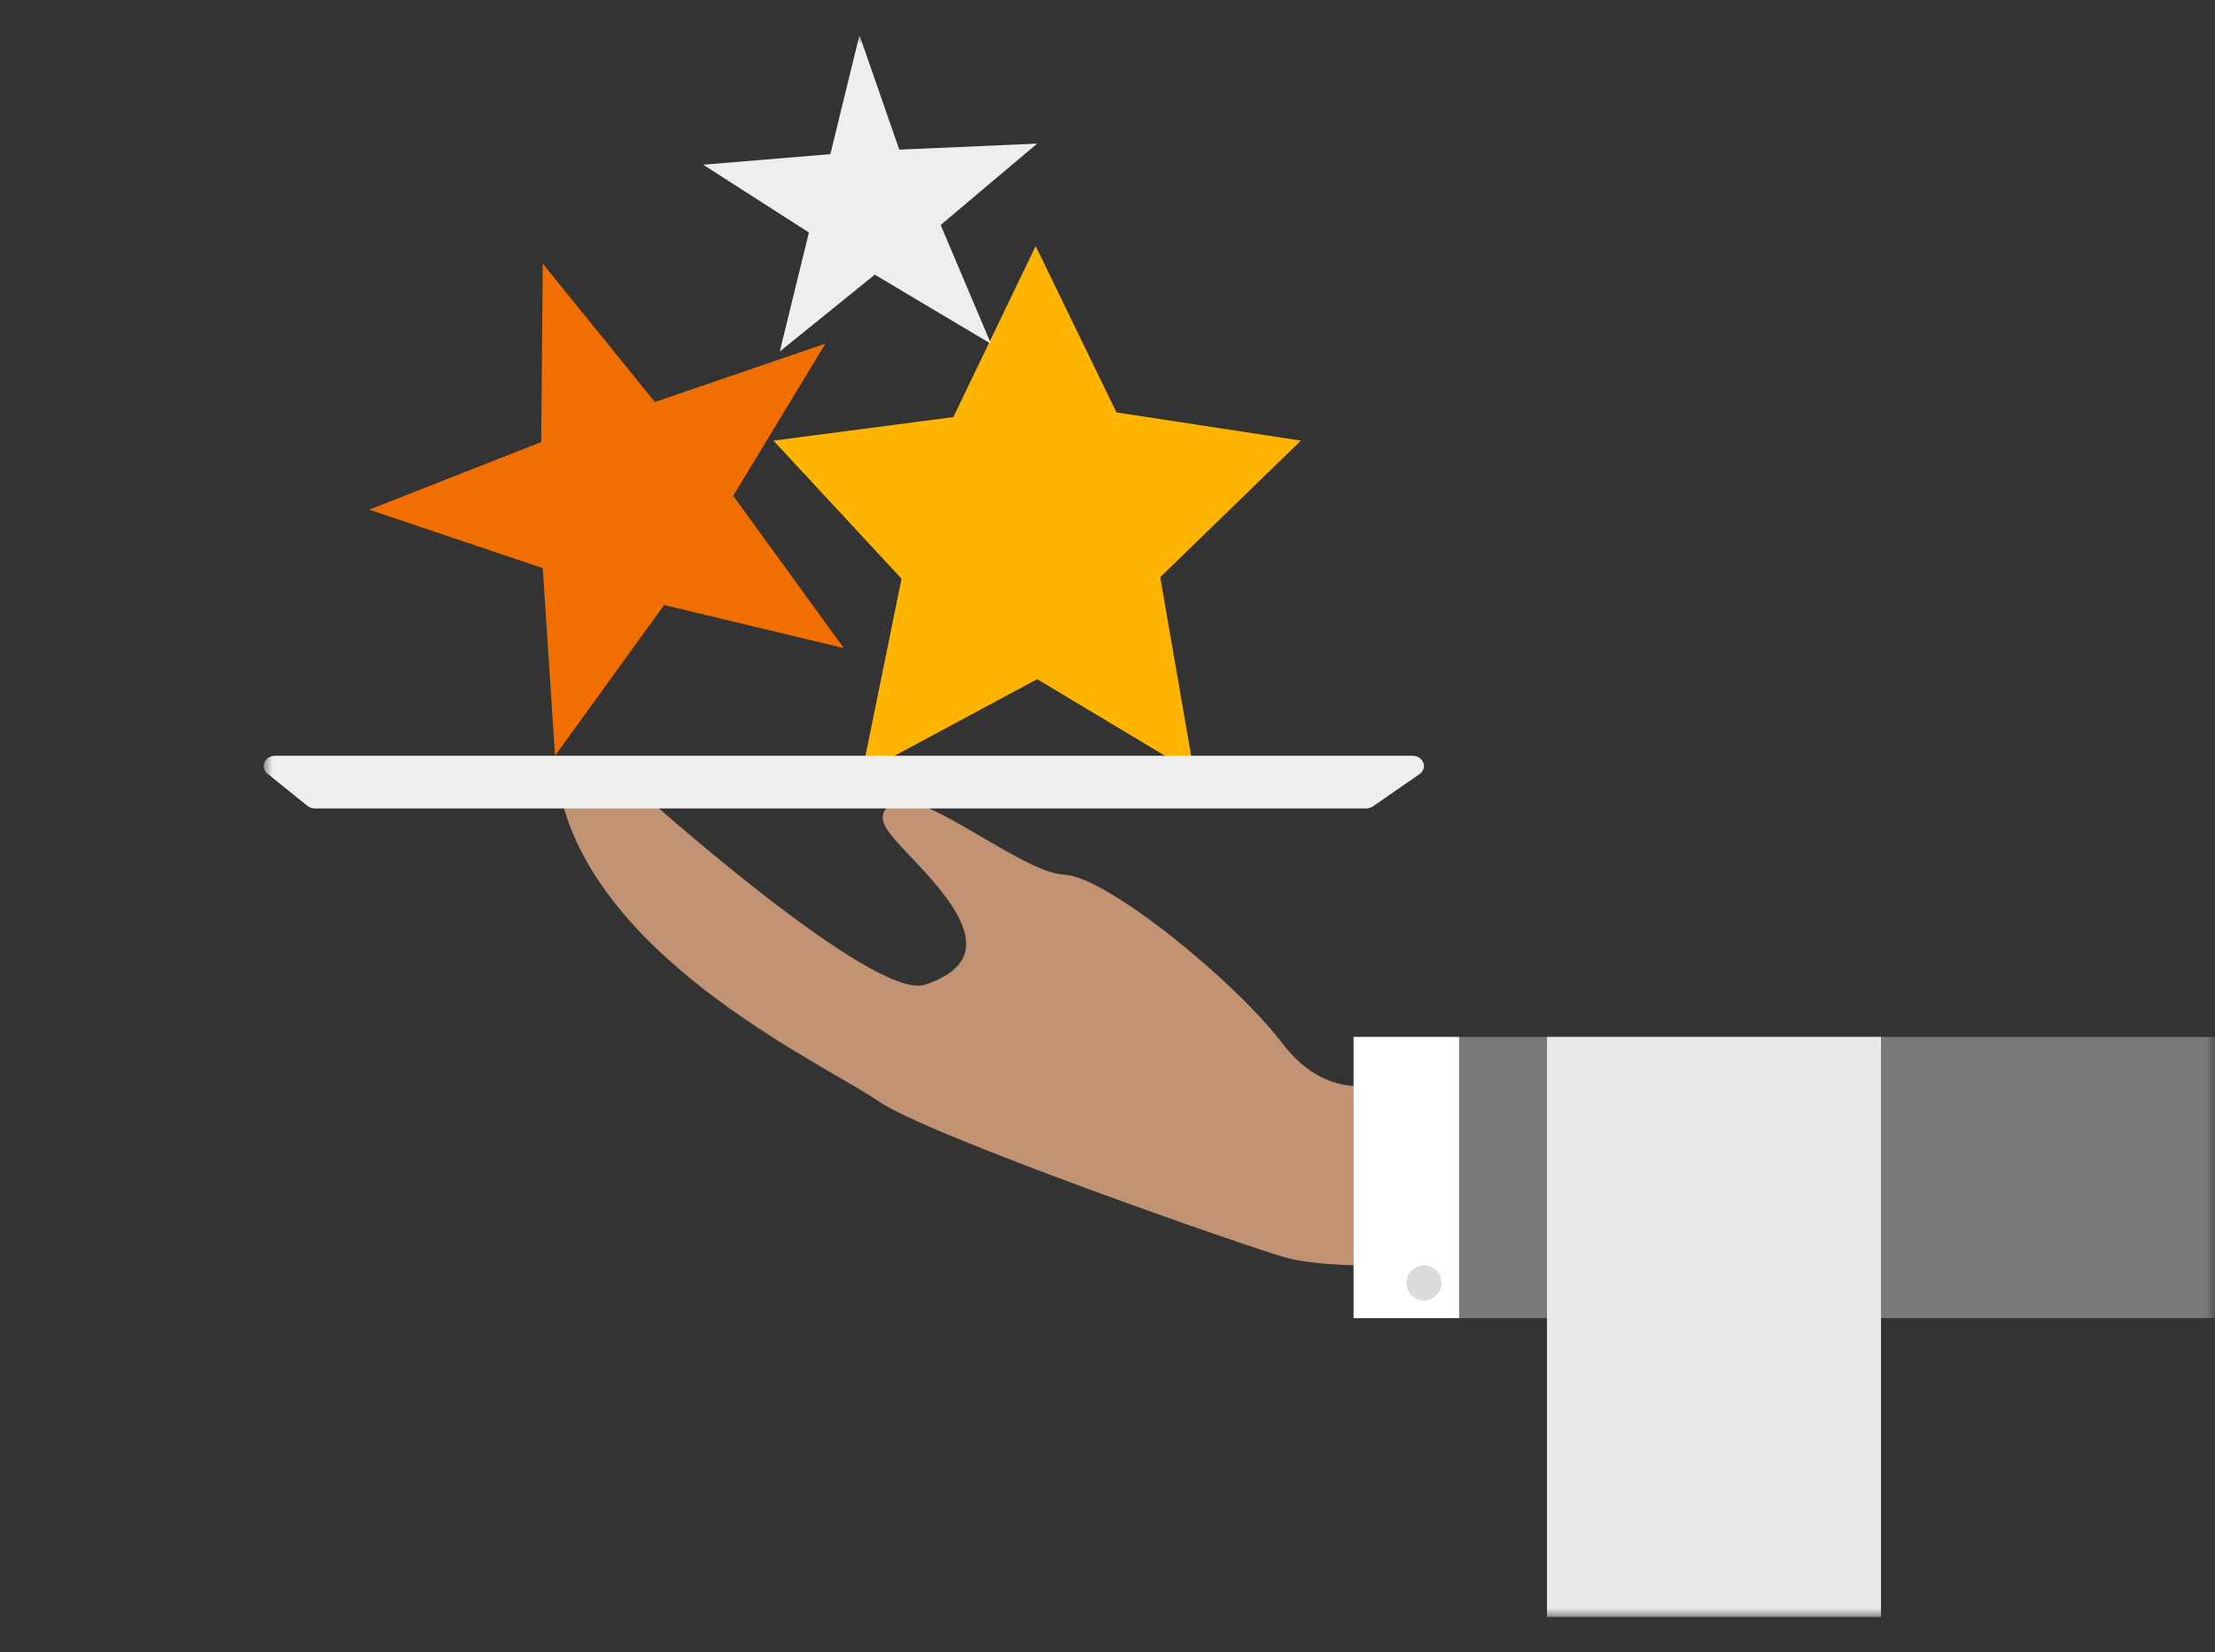 <?xml version="1.0" encoding="UTF-8"?>
<svg width="126px" height="94px" viewBox="0 0 126 94" version="1.1" xmlns="http://www.w3.org/2000/svg" xmlns:xlink="http://www.w3.org/1999/xlink">
    <rect x="0" y="0" width="126" height="94" fill="#333333" stroke="none"/>
    <title>personal_offer_ds</title>
    <defs>
        <polygon id="path-1" points="0 90 111 90 111 0 0 0"></polygon>
    </defs>
    <g id="personal_offer_ds" stroke="none" stroke-width="1" fill="none" fill-rule="evenodd">
        <g id="Group-12" transform="translate(15, 2)">
            <path d="M21.353,43 C21.353,43 34.68,54.997 37.613,54.027 C40.544,53.056 40.633,51.26 38.412,48.541 C36.191,45.823 34.236,44.764 35.747,43.706 C37.257,42.647 43.121,47.676 45.52,47.763 C47.919,47.852 55.204,53.763 57.959,57.379 C60.713,60.996 64,59.497 64,59.497 L63.289,69.995 C63.289,69.995 60.091,70.082 58.136,69.553 C56.182,69.024 37.701,62.584 34.947,60.643 C32.193,58.703 19.488,52.969 17,43.706 L21.353,43 Z" id="Fill-1" fill="#C19372"></path>
            <mask id="mask-2" fill="white">
                <use xlink:href="#path-1"></use>
            </mask>
            <g id="Clip-4"></g>
            <polygon id="Fill-3" fill="#797979" mask="url(#mask-2)" points="62 73 111 73 111 57 62 57"></polygon>
            <polygon id="Fill-5" fill="#FFFFFF" mask="url(#mask-2)" points="62 73 68 73 68 57 62 57"></polygon>
            <path d="M67,71 C67,71.552 66.552,72 66,72 C65.448,72 65,71.552 65,71 C65,70.448 65.448,70 66,70 C66.552,70 67,70.448 67,71" id="Fill-6" fill="#DBDBDB" mask="url(#mask-2)"></path>
            <polygon id="Fill-7" fill="#E9E9E9" mask="url(#mask-2)" points="73 90 92 90 92 57 73 57"></polygon>
            <polygon id="Fill-8" fill="#FFB400" mask="url(#mask-2)" points="29 23.071 39.231 21.732 43.913 12 48.509 21.464 59 23.071 50.999 30.839 52.931 42 44 36.643 34.029 42 36.283 30.928"></polygon>
            <polygon id="Fill-9" fill="#EEEEEE" mask="url(#mask-2)" points="33.89 0 32.234 6.772 25 7.371 31.014 11.228 29.358 18 34.762 13.628 41.373 17.564 38.509 10.8 44 6.171 36.156 6.514"></polygon>
            <polygon id="Fill-10" fill="#F16E00" mask="url(#mask-2)" points="15.874 13 22.253 20.875 31.952 17.55 26.709 26.212 33 34.875 22.777 32.425 16.573 41 15.874 30.325 6 27 15.787 23.15"></polygon>
            <path d="M0.66,41 L65.341,41 C65.968,41 66.239,41.708 65.744,42.051 L63.105,43.877 C62.99,43.957 62.848,44 62.702,44 L2.921,44 C2.758,44 2.6,43.946 2.48,43.848 L0.218,42.023 C-0.229,41.662 0.057,41 0.66,41" id="Fill-11" fill="#EEEEEE" mask="url(#mask-2)"></path>
        </g>
    </g>
</svg>